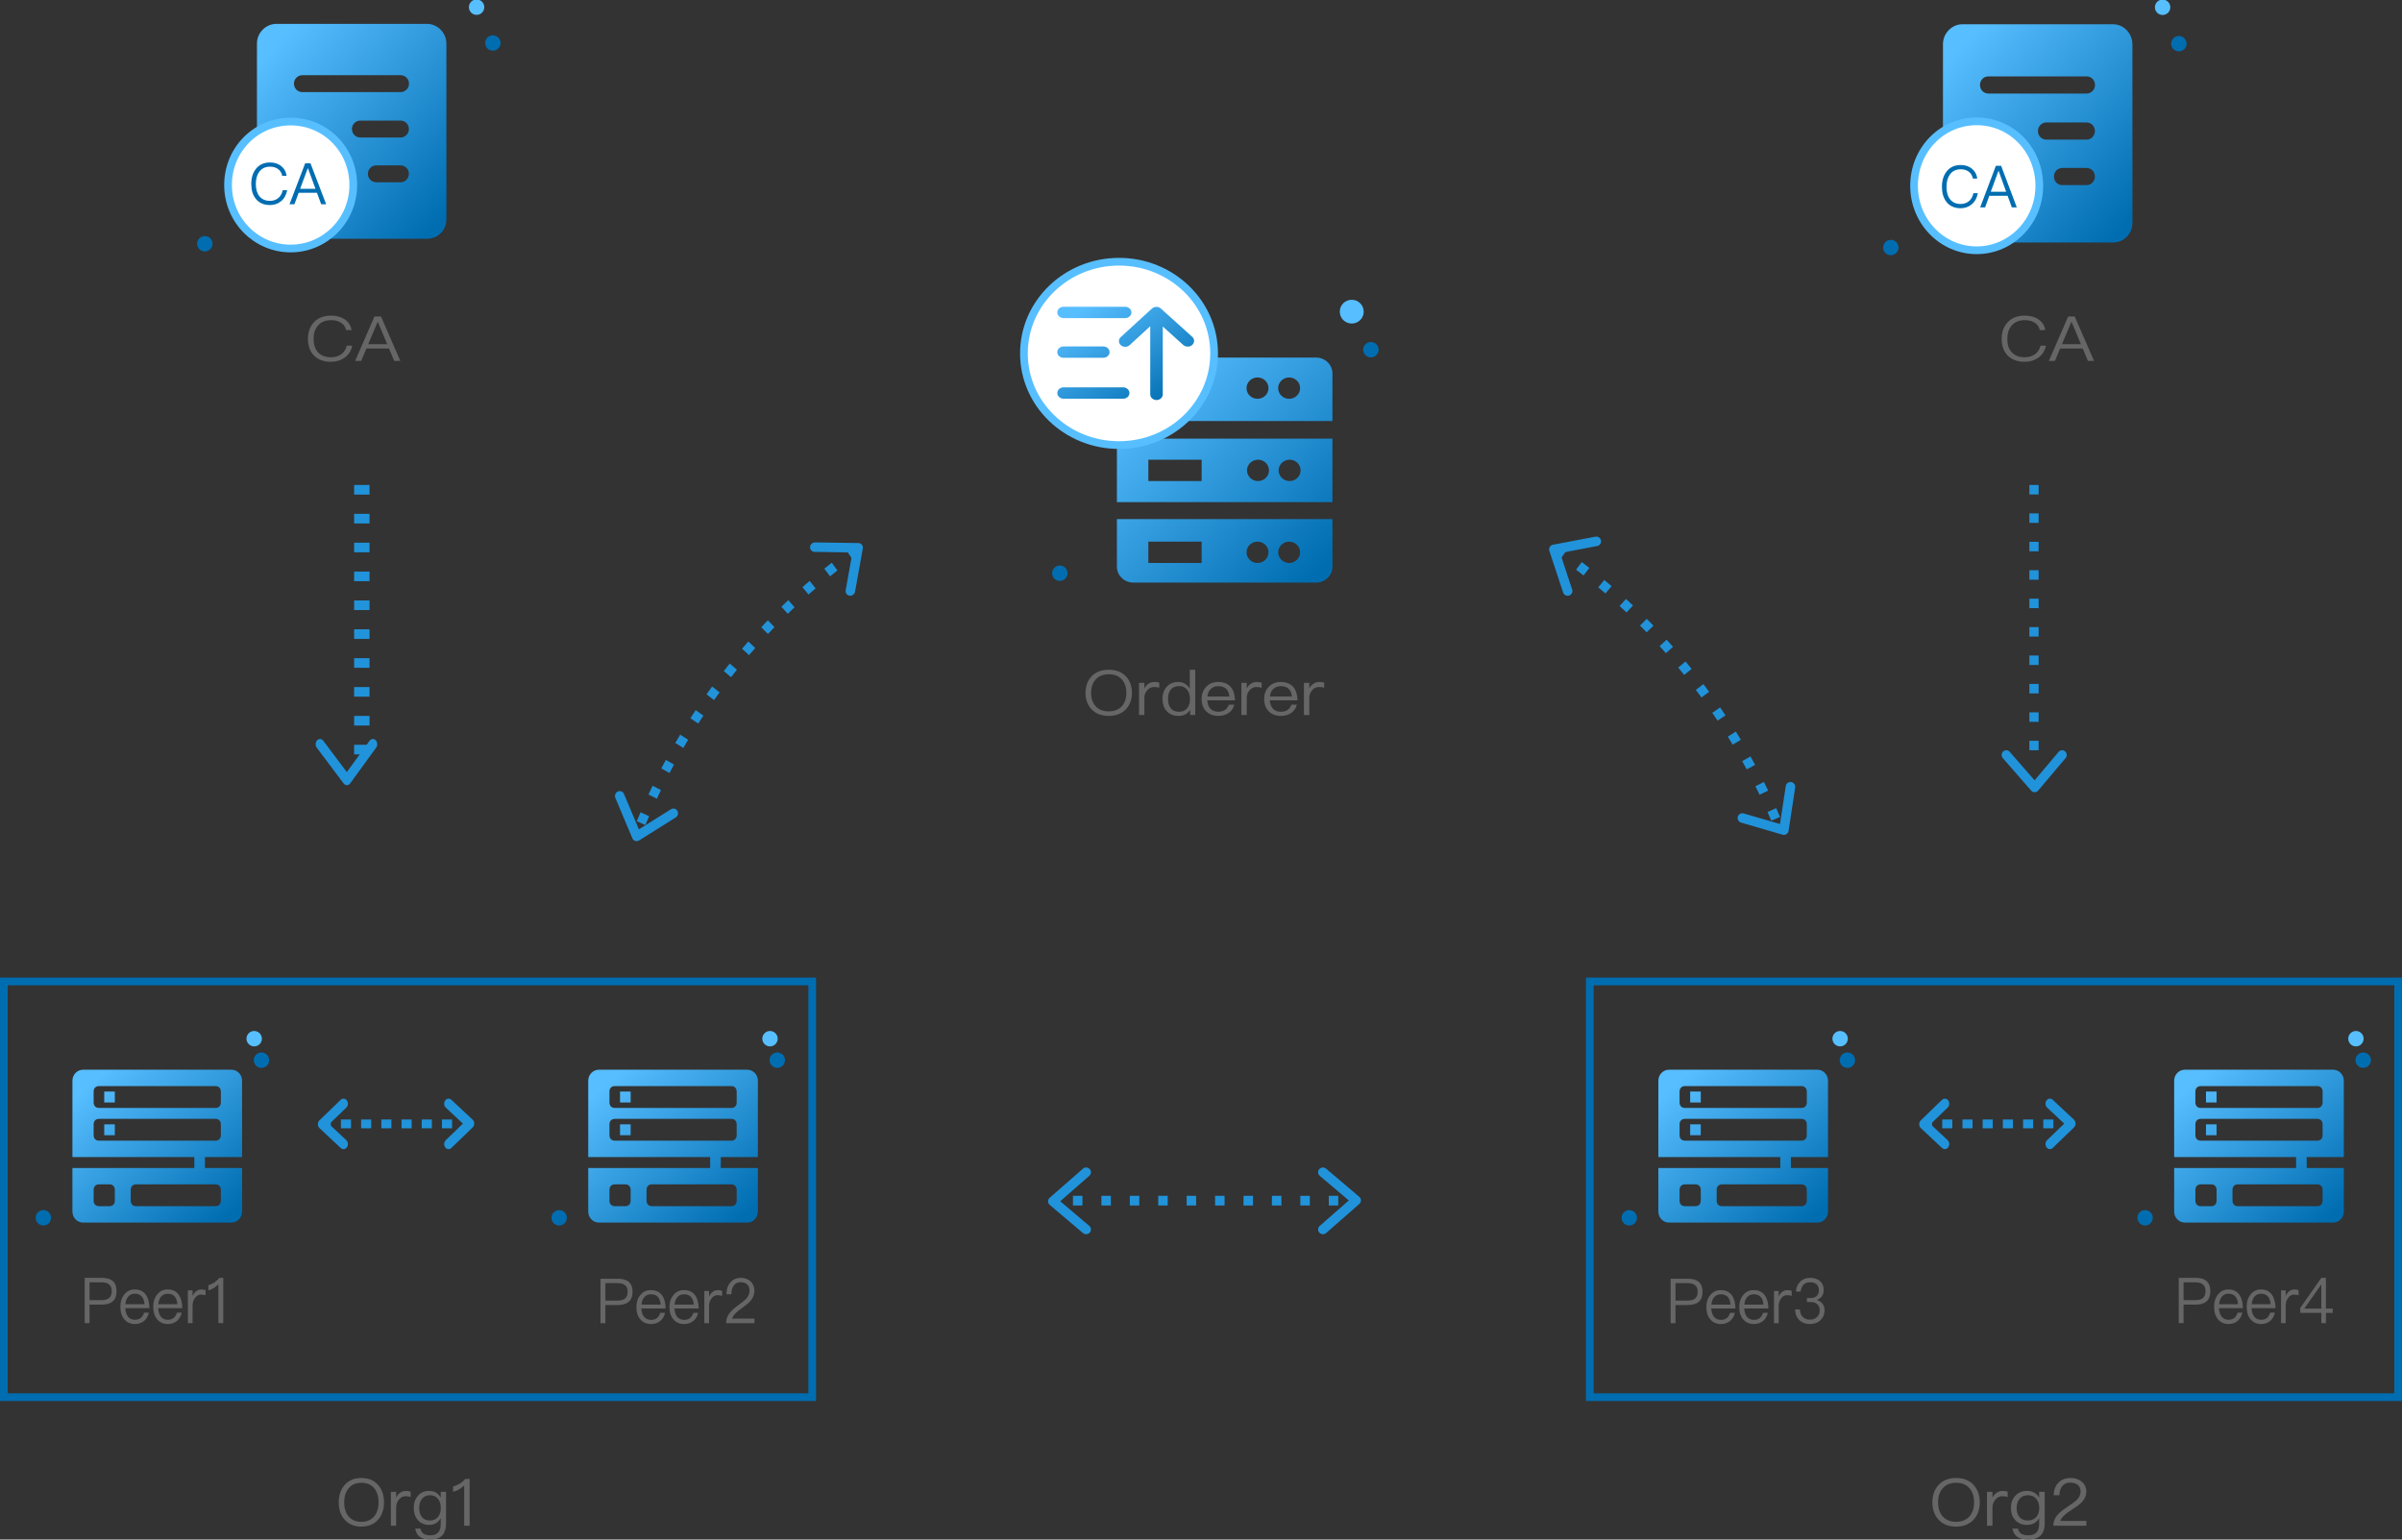 <?xml version="1.0" encoding="UTF-8"?>
<svg width="312px" height="200px" viewBox="0 0 312 200" version="1.1" xmlns="http://www.w3.org/2000/svg" xmlns:xlink="http://www.w3.org/1999/xlink">
    <rect x="0" y="0" width="312" height="200" fill="#333333" stroke="none"/>
    <!-- Generator: Sketch 49.3 (51167) - http://www.bohemiancoding.com/sketch -->
    <title>Group 32</title>
    <desc>Created with Sketch.</desc>
    <defs>
        <linearGradient x1="94.316%" y1="94.126%" x2="11.295%" y2="8.55%" id="linearGradient-1">
            <stop stop-color="#006DB1" offset="0%"></stop>
            <stop stop-color="#57BEFF" offset="100%"></stop>
        </linearGradient>
    </defs>
    <g id="Page-1" stroke="none" stroke-width="1" fill="none" fill-rule="evenodd">
        <g id="1440px" transform="translate(-982, -294)">
            <g id="Group-29" transform="translate(860, 241)">
                <g id="Group-32" transform="translate(122, 53)">
                    <path d="M144.02,87 C144.956,87 145.706,87.283 146.253,87.865 C146.766,88.415 147.03,89.127 147.03,90.008 C147.03,90.881 146.766,91.585 146.253,92.135 C145.706,92.709 144.956,93 144.011,93 C143.066,93 142.324,92.709 141.777,92.135 C141.256,91.585 141,90.873 141,90.008 C141,89.135 141.256,88.423 141.777,87.873 C142.324,87.291 143.066,87 144.02,87 Z M144.02,87.59 C143.296,87.59 142.722,87.817 142.307,88.278 C141.918,88.714 141.724,89.288 141.724,90.008 C141.724,90.72 141.918,91.294 142.307,91.73 C142.713,92.183 143.287,92.41 144.011,92.41 C144.735,92.41 145.309,92.183 145.715,91.747 C146.103,91.31 146.306,90.736 146.306,90.008 C146.306,89.272 146.103,88.69 145.715,88.253 C145.309,87.809 144.744,87.59 144.02,87.59 Z M149.953,88.593 C150.2,88.593 150.412,88.625 150.58,88.69 L150.58,89.337 C150.35,89.272 150.121,89.248 149.9,89.248 C149.547,89.248 149.247,89.385 149.008,89.677 C148.761,89.951 148.646,90.283 148.646,90.671 L148.646,92.887 L147.949,92.887 L147.949,88.706 L148.646,88.706 L148.646,89.434 C148.77,89.191 148.929,88.997 149.123,88.86 C149.361,88.682 149.635,88.593 149.953,88.593 Z M154.544,87 L155.251,87 L155.251,92.887 L154.588,92.887 L154.588,92.199 C154.271,92.733 153.758,93 153.07,93 C152.399,93 151.878,92.774 151.507,92.337 C151.163,91.933 150.995,91.415 150.995,90.784 C150.995,90.17 151.163,89.668 151.507,89.264 C151.878,88.811 152.381,88.593 153.034,88.593 C153.688,88.593 154.191,88.884 154.544,89.474 L154.544,87 Z M153.185,89.127 C152.681,89.127 152.302,89.288 152.054,89.612 C151.825,89.895 151.719,90.283 151.719,90.784 C151.719,91.286 151.825,91.682 152.046,91.973 C152.293,92.296 152.664,92.466 153.158,92.466 C153.617,92.466 153.97,92.305 154.226,91.981 C154.447,91.69 154.562,91.31 154.562,90.841 L154.562,90.76 C154.562,90.275 154.43,89.879 154.182,89.58 C153.926,89.272 153.591,89.127 153.185,89.127 Z M158.226,88.593 C158.959,88.593 159.515,88.819 159.886,89.272 C160.222,89.677 160.398,90.251 160.416,90.978 L156.813,90.978 C156.849,91.447 156.981,91.811 157.228,92.07 C157.476,92.329 157.82,92.458 158.253,92.458 C158.623,92.458 158.932,92.369 159.162,92.199 C159.356,92.054 159.506,91.836 159.621,91.544 L160.328,91.544 C160.222,91.949 160.019,92.272 159.709,92.531 C159.33,92.838 158.844,93 158.253,93 C157.599,93 157.069,92.798 156.681,92.41 C156.275,92.005 156.081,91.472 156.081,90.792 C156.081,90.178 156.266,89.66 156.655,89.248 C157.043,88.811 157.564,88.593 158.226,88.593 Z M158.244,89.135 C157.838,89.135 157.511,89.256 157.264,89.499 C157.017,89.741 156.875,90.065 156.831,90.477 L159.683,90.477 C159.595,89.58 159.109,89.135 158.244,89.135 Z M163.25,88.593 C163.497,88.593 163.709,88.625 163.877,88.69 L163.877,89.337 C163.647,89.272 163.418,89.248 163.197,89.248 C162.844,89.248 162.544,89.385 162.305,89.677 C162.058,89.951 161.943,90.283 161.943,90.671 L161.943,92.887 L161.246,92.887 L161.246,88.706 L161.943,88.706 L161.943,89.434 C162.067,89.191 162.226,88.997 162.42,88.86 C162.659,88.682 162.932,88.593 163.25,88.593 Z M166.349,88.593 C167.082,88.593 167.638,88.819 168.009,89.272 C168.345,89.677 168.521,90.251 168.539,90.978 L164.936,90.978 C164.972,91.447 165.104,91.811 165.351,92.07 C165.599,92.329 165.943,92.458 166.376,92.458 C166.747,92.458 167.056,92.369 167.285,92.199 C167.479,92.054 167.629,91.836 167.744,91.544 L168.451,91.544 C168.345,91.949 168.142,92.272 167.833,92.531 C167.453,92.838 166.967,93 166.376,93 C165.722,93 165.193,92.798 164.804,92.41 C164.398,92.005 164.204,91.472 164.204,90.792 C164.204,90.178 164.389,89.66 164.778,89.248 C165.166,88.811 165.687,88.593 166.349,88.593 Z M166.367,89.135 C165.961,89.135 165.634,89.256 165.387,89.499 C165.14,89.741 164.998,90.065 164.954,90.477 L167.806,90.477 C167.718,89.58 167.232,89.135 166.367,89.135 Z M171.373,88.593 C171.62,88.593 171.832,88.625 172,88.69 L172,89.337 C171.77,89.272 171.541,89.248 171.32,89.248 C170.967,89.248 170.667,89.385 170.428,89.677 C170.181,89.951 170.066,90.283 170.066,90.671 L170.066,92.887 L169.369,92.887 L169.369,88.706 L170.066,88.706 L170.066,89.434 C170.19,89.191 170.349,88.997 170.543,88.86 C170.782,88.682 171.055,88.593 171.373,88.593 Z" id="Orderer" fill="#666666"></path>
                    <g id="Group-19" transform="translate(133, 34)">
                        <g id="Group-7">
                            <g id="服务器" transform="translate(12.077, 12.449)" fill="url(#linearGradient-1)" fill-rule="nonzero">
                                <path d="M25.876,0 L2.12,0 C0.951,0.004 0.004,0.924 0,2.061 L0,8.245 L27.996,8.245 L27.996,2.061 C27.993,0.924 27.046,0.004 25.876,0 Z M11.008,5.357 L4.085,5.357 L4.085,2.587 L11.008,2.587 L11.008,5.357 Z M18.295,5.357 C17.779,5.368 17.296,5.107 17.035,4.674 C16.773,4.24 16.773,3.703 17.035,3.27 C17.296,2.837 17.779,2.575 18.295,2.587 C19.071,2.602 19.691,3.218 19.691,3.972 C19.691,4.726 19.071,5.342 18.295,5.357 Z M22.403,5.357 C21.887,5.367 21.405,5.106 21.144,4.673 C20.883,4.24 20.883,3.704 21.144,3.271 C21.405,2.838 21.887,2.576 22.403,2.587 C23.178,2.602 23.798,3.218 23.798,3.972 C23.798,4.726 23.178,5.342 22.403,5.357 Z M0,18.78 L27.996,18.78 L27.996,10.535 L0,10.535 L0,18.78 Z M22.403,13.272 C22.919,13.262 23.4,13.524 23.661,13.957 C23.922,14.389 23.922,14.926 23.661,15.358 C23.4,15.791 22.919,16.053 22.403,16.043 C21.627,16.027 21.007,15.412 21.007,14.658 C21.007,13.904 21.627,13.288 22.403,13.272 Z M18.295,13.272 C18.812,13.261 19.294,13.523 19.556,13.956 C19.818,14.389 19.818,14.926 19.556,15.359 C19.294,15.793 18.812,16.054 18.295,16.043 C17.52,16.027 16.9,15.412 16.9,14.658 C16.9,13.904 17.52,13.288 18.295,13.272 Z M4.085,13.272 L11.008,13.272 L11.008,16.042 L4.085,16.042 L4.085,13.272 Z M2.12,20.984 L0,20.984 L0,27.167 C0.004,28.304 0.951,29.225 2.12,29.229 L25.876,29.229 C27.046,29.225 27.993,28.304 27.996,27.167 L27.996,20.984 L2.12,20.984 Z M11.008,26.685 L4.085,26.685 L4.085,23.915 L11.008,23.915 L11.008,26.685 Z M18.295,26.685 C17.779,26.695 17.298,26.433 17.037,26 C16.776,25.567 16.776,25.031 17.037,24.598 C17.298,24.166 17.779,23.904 18.295,23.914 C19.071,23.93 19.691,24.545 19.691,25.299 C19.691,26.053 19.071,26.669 18.295,26.685 Z M22.403,26.685 C21.888,26.693 21.408,26.431 21.148,25.999 C20.888,25.567 20.888,25.032 21.148,24.6 C21.408,24.167 21.888,23.905 22.403,23.914 C23.178,23.93 23.798,24.545 23.798,25.299 C23.798,26.053 23.178,26.669 22.403,26.685 Z" id="Shape"></path>
                            </g>
                            <g id="Group-6">
                                <ellipse id="Oval-10" stroke="#57BFFF" fill="#FFFFFF" cx="12.351" cy="11.908" rx="12.351" ry="11.908"></ellipse>
                                <g id="排序" transform="translate(4.334, 5.85)" fill="url(#linearGradient-1)" fill-rule="nonzero">
                                    <path d="M8.557,10.471 L0.814,10.471 C0.366,10.471 0,10.802 0,11.208 C0,11.613 0.366,11.944 0.814,11.944 L8.557,11.944 C9.005,11.944 9.371,11.613 9.371,11.208 C9.371,10.802 9.005,10.471 8.557,10.471 Z M5.976,5.155 L0.814,5.155 C0.366,5.155 3.97934473e-05,5.483 3.97934473e-05,5.892 C3.97934473e-05,6.297 0.366,6.628 0.814,6.628 L5.976,6.628 C6.424,6.628 6.79,6.297 6.79,5.892 C6.79,5.483 6.424,5.155 5.976,5.155 Z M8.811,0 L0.814,0 C0.366,0 2.84217094e-14,0.328 2.84217094e-14,0.736 C2.84217094e-14,1.145 0.366,1.473 0.814,1.473 L8.811,1.473 C9.259,1.473 9.625,1.145 9.625,0.736 C9.625,0.328 9.259,0 8.811,0 Z M17.527,4.957 C17.209,5.247 16.678,5.247 16.357,4.96 L13.7,2.566 L13.7,11.378 C13.7,11.786 13.338,12.117 12.886,12.117 C12.435,12.117 12.073,11.786 12.073,11.378 L12.073,2.526 L9.396,4.983 C9.078,5.273 8.563,5.276 8.246,4.988 C7.925,4.701 7.925,4.232 8.239,3.941 L12.292,0.236 C12.445,0.094 12.655,0.015 12.874,0.014 C13.089,0.015 13.295,0.091 13.449,0.227 L13.452,0.23 C13.452,0.23 13.455,0.23 13.455,0.233 L17.53,3.907 C17.848,4.197 17.848,4.666 17.527,4.957 L17.527,4.957 Z" id="Shape"></path>
                                </g>
                            </g>
                        </g>
                        <ellipse id="Oval-11" fill="#57BFFF" cx="42.581" cy="6.486" rx="1.554" ry="1.544"></ellipse>
                        <ellipse id="Oval-11-Copy" fill="#006DB1" cx="45.068" cy="11.428" rx="1" ry="1"></ellipse>
                        <ellipse id="Oval-11-Copy-2" fill="#006DB1" cx="4.662" cy="40.463" rx="1" ry="1"></ellipse>
                    </g>
                    <path d="M217,166.113 L219.25,166.113 C220.514,166.113 221.146,166.679 221.146,167.811 C221.146,168.951 220.507,169.526 219.243,169.526 L217.632,169.526 L217.632,171.887 L217,171.887 L217,166.113 Z M217.632,166.687 L217.632,168.951 L219.212,168.951 C219.659,168.951 219.983,168.854 220.198,168.668 C220.407,168.482 220.514,168.199 220.514,167.811 C220.514,167.423 220.407,167.14 220.191,166.97 C219.975,166.776 219.651,166.687 219.212,166.687 L217.632,166.687 Z M223.513,167.593 C224.152,167.593 224.638,167.819 224.961,168.272 C225.254,168.677 225.408,169.251 225.424,169.978 L222.279,169.978 C222.31,170.447 222.426,170.811 222.642,171.07 C222.857,171.329 223.158,171.458 223.536,171.458 C223.859,171.458 224.129,171.369 224.329,171.199 C224.499,171.054 224.63,170.836 224.73,170.544 L225.347,170.544 C225.254,170.949 225.077,171.272 224.807,171.531 C224.476,171.838 224.052,172 223.536,172 C222.965,172 222.503,171.798 222.164,171.41 C221.809,171.005 221.64,170.472 221.64,169.792 C221.64,169.178 221.802,168.66 222.141,168.248 C222.48,167.811 222.934,167.593 223.513,167.593 Z M223.528,168.135 C223.173,168.135 222.888,168.256 222.672,168.499 C222.457,168.741 222.333,169.065 222.295,169.477 L224.784,169.477 C224.707,168.58 224.283,168.135 223.528,168.135 Z M227.79,167.593 C228.43,167.593 228.915,167.819 229.239,168.272 C229.532,168.677 229.686,169.251 229.701,169.978 L226.557,169.978 C226.588,170.447 226.703,170.811 226.919,171.07 C227.135,171.329 227.435,171.458 227.813,171.458 C228.137,171.458 228.407,171.369 228.607,171.199 C228.776,171.054 228.908,170.836 229.008,170.544 L229.624,170.544 C229.532,170.949 229.355,171.272 229.085,171.531 C228.753,171.838 228.329,172 227.813,172 C227.243,172 226.78,171.798 226.441,171.41 C226.087,171.005 225.917,170.472 225.917,169.792 C225.917,169.178 226.079,168.66 226.418,168.248 C226.757,167.811 227.212,167.593 227.79,167.593 Z M227.805,168.135 C227.451,168.135 227.166,168.256 226.95,168.499 C226.734,168.741 226.611,169.065 226.572,169.477 L229.062,169.477 C228.985,168.58 228.561,168.135 227.805,168.135 Z M232.175,167.593 C232.391,167.593 232.576,167.625 232.723,167.69 L232.723,168.337 C232.522,168.272 232.322,168.248 232.129,168.248 C231.821,168.248 231.559,168.385 231.351,168.677 C231.135,168.951 231.035,169.283 231.035,169.671 L231.035,171.887 L230.426,171.887 L230.426,167.706 L231.035,167.706 L231.035,168.434 C231.143,168.191 231.281,167.997 231.451,167.86 C231.659,167.682 231.898,167.593 232.175,167.593 Z M235.127,166 C235.651,166 236.083,166.137 236.407,166.42 C236.723,166.704 236.884,167.084 236.884,167.569 C236.884,168.216 236.584,168.652 235.983,168.863 C236.306,168.968 236.553,169.129 236.723,169.356 C236.908,169.582 237,169.865 237,170.205 C237,170.73 236.823,171.159 236.476,171.491 C236.121,171.83 235.659,172 235.089,172 C234.565,172 234.141,171.854 233.809,171.58 C233.416,171.24 233.2,170.747 233.154,170.1 L233.794,170.1 C233.809,170.553 233.956,170.9 234.225,171.135 C234.457,171.329 234.742,171.434 235.089,171.434 C235.482,171.434 235.798,171.313 236.037,171.078 C236.252,170.852 236.368,170.569 236.368,170.229 C236.368,169.881 236.26,169.615 236.044,169.42 C235.829,169.226 235.536,169.137 235.15,169.137 L234.703,169.137 L234.703,168.62 L235.127,168.62 C235.497,168.62 235.775,168.531 235.967,168.361 C236.16,168.183 236.26,167.933 236.26,167.609 C236.26,167.286 236.16,167.035 235.975,166.857 C235.775,166.663 235.489,166.574 235.135,166.574 C234.765,166.574 234.48,166.671 234.272,166.881 C234.056,167.092 233.933,167.391 233.894,167.779 L233.27,167.779 C233.316,167.221 233.516,166.784 233.855,166.469 C234.179,166.154 234.603,166 235.127,166 Z" id="Peer3" fill="#666666"></path>
                    <path d="M283,166 L285.227,166 C286.478,166 287.104,166.577 287.104,167.731 C287.104,168.893 286.471,169.478 285.22,169.478 L283.625,169.478 L283.625,171.885 L283,171.885 L283,166 Z M283.625,166.585 L283.625,168.893 L285.189,168.893 C285.632,168.893 285.952,168.794 286.166,168.604 C286.371,168.415 286.478,168.126 286.478,167.731 C286.478,167.335 286.371,167.047 286.158,166.874 C285.944,166.676 285.624,166.585 285.189,166.585 L283.625,166.585 Z M289.445,167.508 C290.079,167.508 290.559,167.739 290.879,168.201 C291.169,168.613 291.322,169.198 291.337,169.94 L288.225,169.94 C288.256,170.418 288.37,170.788 288.584,171.052 C288.797,171.316 289.095,171.448 289.468,171.448 C289.789,171.448 290.056,171.357 290.254,171.184 C290.422,171.036 290.551,170.813 290.651,170.516 L291.261,170.516 C291.169,170.929 290.994,171.258 290.727,171.522 C290.399,171.835 289.979,172 289.468,172 C288.904,172 288.446,171.794 288.111,171.398 C287.76,170.986 287.592,170.442 287.592,169.75 C287.592,169.124 287.752,168.596 288.088,168.176 C288.423,167.731 288.873,167.508 289.445,167.508 Z M289.461,168.06 C289.11,168.06 288.828,168.184 288.614,168.431 C288.4,168.679 288.278,169.008 288.24,169.429 L290.704,169.429 C290.628,168.514 290.208,168.06 289.461,168.06 Z M293.679,167.508 C294.312,167.508 294.793,167.739 295.113,168.201 C295.403,168.613 295.555,169.198 295.571,169.94 L292.458,169.94 C292.489,170.418 292.603,170.788 292.817,171.052 C293.031,171.316 293.328,171.448 293.702,171.448 C294.022,171.448 294.289,171.357 294.487,171.184 C294.655,171.036 294.785,170.813 294.884,170.516 L295.494,170.516 C295.403,170.929 295.227,171.258 294.96,171.522 C294.632,171.835 294.213,172 293.702,172 C293.137,172 292.68,171.794 292.344,171.398 C291.993,170.986 291.825,170.442 291.825,169.75 C291.825,169.124 291.986,168.596 292.321,168.176 C292.657,167.731 293.107,167.508 293.679,167.508 Z M293.694,168.06 C293.343,168.06 293.061,168.184 292.847,168.431 C292.634,168.679 292.512,169.008 292.474,169.429 L294.937,169.429 C294.861,168.514 294.442,168.06 293.694,168.06 Z M298.019,167.508 C298.233,167.508 298.416,167.541 298.561,167.607 L298.561,168.266 C298.362,168.201 298.164,168.176 297.973,168.176 C297.668,168.176 297.409,168.316 297.203,168.613 C296.989,168.893 296.89,169.231 296.89,169.626 L296.89,171.885 L296.288,171.885 L296.288,167.624 L296.89,167.624 L296.89,168.365 C296.997,168.118 297.134,167.92 297.302,167.78 C297.508,167.599 297.744,167.508 298.019,167.508 Z M301.528,166 L302.115,166 L302.115,169.997 L303,169.997 L303,170.549 L302.115,170.549 L302.115,171.885 L301.52,171.885 L301.52,170.549 L298.782,170.549 L298.782,169.907 L301.528,166 Z M301.497,166.882 L299.308,169.997 L301.52,169.997 L301.52,166.882 L301.497,166.882 Z" id="Peer4" fill="#666666"></path>
                    <rect id="Rectangle-22" stroke="#006DB1" x="206.5" y="127.5" width="105" height="54"></rect>
                    <g id="Group-21" transform="translate(249, 142)" fill="#2193DA" fill-rule="nonzero">
                        <path d="M18.681,4.482 L20.761,2.259 C20.99,2.014 21.403,1.977 21.684,2.176 C21.965,2.376 22.008,2.736 21.779,2.98 L19.198,5.739 C18.938,6.017 18.452,6.02 18.187,5.746 L15.521,2.987 C15.288,2.746 15.323,2.385 15.6,2.182 C15.878,1.979 16.292,2.01 16.525,2.251 L18.681,4.482 Z" id="Path-2" transform="translate(18.646, 3.999) rotate(-90) translate(-18.646, -3.999) "></path>
                        <path d="M4.355,2.259 C4.584,2.014 4.997,1.977 5.278,2.176 C5.559,2.376 5.601,2.736 5.372,2.98 L2.792,5.739 C2.532,6.017 2.046,6.02 1.781,5.746 L-0.885,2.987 C-1.119,2.746 -1.083,2.385 -0.806,2.182 C-0.529,1.979 -0.115,2.01 0.119,2.251 L2.275,4.482 L4.355,2.259 Z" id="Path-2-Copy-3" transform="translate(2.24, 3.999) rotate(-270) translate(-2.24, -3.999) "></path>
                        <path d="M0.656,4.571 L0.656,3.429 L1.969,3.429 L1.969,4.571 L0.656,4.571 Z M3.281,4.571 L3.281,3.429 L4.594,3.429 L4.594,4.571 L3.281,4.571 Z M5.906,4.571 L5.906,3.429 L7.219,3.429 L7.219,4.571 L5.906,4.571 Z M8.531,4.571 L8.531,3.429 L9.844,3.429 L9.844,4.571 L8.531,4.571 Z M11.156,4.571 L11.156,3.429 L12.469,3.429 L12.469,4.571 L11.156,4.571 Z M13.781,4.571 L13.781,3.429 L15.094,3.429 L15.094,4.571 L13.781,4.571 Z M16.406,4.571 L16.406,3.429 L17.719,3.429 L17.719,4.571 L16.406,4.571 Z" id="Path-3"></path>
                    </g>
                    <g id="Group-18" transform="translate(211, 134)">
                        <g id="服务器-2" transform="translate(4.407, 4.964)" fill="url(#linearGradient-1)" fill-rule="nonzero">
                            <path d="M22.036,12.764 L22.036,18.436 C22.036,19.216 21.416,19.855 20.659,19.855 L1.377,19.855 C0.62,19.855 0,19.216 0,18.436 L0,12.764 L15.838,12.764 L15.838,11.346 L0,11.346 L0,1.418 C0,0.638 0.62,0 1.377,0 L20.659,0 C21.416,0 22.036,0.638 22.036,1.418 L22.036,11.346 L17.216,11.346 L17.216,12.764 L22.036,12.764 Z M19.281,2.836 C19.281,2.411 19.006,2.127 18.593,2.127 L3.443,2.127 C3.03,2.127 2.755,2.411 2.755,2.836 L2.755,4.255 C2.755,4.68 3.03,4.964 3.443,4.964 L18.593,4.964 C19.006,4.964 19.282,4.68 19.282,4.255 L19.282,2.836 L19.281,2.836 Z M18.593,9.218 C19.006,9.218 19.281,8.934 19.281,8.509 L19.281,7.091 C19.281,6.665 19.006,6.382 18.593,6.382 L3.443,6.382 C3.03,6.382 2.755,6.665 2.755,7.091 L2.755,8.509 C2.755,8.934 3.03,9.218 3.443,9.218 L18.593,9.218 Z M5.509,15.6 C5.509,15.174 5.233,14.891 4.821,14.891 L3.443,14.891 C3.03,14.891 2.755,15.174 2.755,15.6 L2.755,17.018 C2.755,17.444 3.03,17.727 3.443,17.727 L4.821,17.727 C5.234,17.727 5.509,17.444 5.509,17.018 L5.509,15.6 Z M7.575,15.6 L7.575,17.018 C7.575,17.444 7.85,17.727 8.263,17.727 L18.593,17.727 C19.006,17.727 19.281,17.444 19.281,17.018 L19.281,15.6 C19.281,15.174 19.006,14.891 18.593,14.891 L8.263,14.891 C7.85,14.891 7.575,15.174 7.575,15.6 Z M5.509,8.509 L4.132,8.509 L4.132,7.091 L5.509,7.091 L5.509,8.509 Z M4.132,2.836 L5.509,2.836 L5.509,4.255 L4.132,4.255 L4.132,2.836 Z" id="Shape"></path>
                        </g>
                        <ellipse id="Oval-14" fill="#57BFFF" cx="28.017" cy="0.931" rx="1" ry="1"></ellipse>
                        <ellipse id="Oval-14-Copy" fill="#006DB1" cx="28.961" cy="3.723" rx="1" ry="1"></ellipse>
                        <ellipse id="Oval-14-Copy-2" fill="#006DB1" cx="0.63" cy="24.198" rx="1" ry="1"></ellipse>
                    </g>
                    <g id="Group-18-Copy-2" transform="translate(278, 134)">
                        <g id="服务器-2" transform="translate(4.407, 4.964)" fill="url(#linearGradient-1)" fill-rule="nonzero">
                            <path d="M22.036,12.764 L22.036,18.436 C22.036,19.216 21.416,19.855 20.659,19.855 L1.377,19.855 C0.62,19.855 0,19.216 0,18.436 L0,12.764 L15.838,12.764 L15.838,11.346 L0,11.346 L0,1.418 C0,0.638 0.62,0 1.377,0 L20.659,0 C21.416,0 22.036,0.638 22.036,1.418 L22.036,11.346 L17.216,11.346 L17.216,12.764 L22.036,12.764 Z M19.281,2.836 C19.281,2.411 19.006,2.127 18.593,2.127 L3.443,2.127 C3.03,2.127 2.755,2.411 2.755,2.836 L2.755,4.255 C2.755,4.68 3.03,4.964 3.443,4.964 L18.593,4.964 C19.006,4.964 19.282,4.68 19.282,4.255 L19.282,2.836 L19.281,2.836 Z M18.593,9.218 C19.006,9.218 19.281,8.934 19.281,8.509 L19.281,7.091 C19.281,6.665 19.006,6.382 18.593,6.382 L3.443,6.382 C3.03,6.382 2.755,6.665 2.755,7.091 L2.755,8.509 C2.755,8.934 3.03,9.218 3.443,9.218 L18.593,9.218 Z M5.509,15.6 C5.509,15.174 5.233,14.891 4.821,14.891 L3.443,14.891 C3.03,14.891 2.755,15.174 2.755,15.6 L2.755,17.018 C2.755,17.444 3.03,17.727 3.443,17.727 L4.821,17.727 C5.234,17.727 5.509,17.444 5.509,17.018 L5.509,15.6 Z M7.575,15.6 L7.575,17.018 C7.575,17.444 7.85,17.727 8.263,17.727 L18.593,17.727 C19.006,17.727 19.281,17.444 19.281,17.018 L19.281,15.6 C19.281,15.174 19.006,14.891 18.593,14.891 L8.263,14.891 C7.85,14.891 7.575,15.174 7.575,15.6 Z M5.509,8.509 L4.132,8.509 L4.132,7.091 L5.509,7.091 L5.509,8.509 Z M4.132,2.836 L5.509,2.836 L5.509,4.255 L4.132,4.255 L4.132,2.836 Z" id="Shape"></path>
                        </g>
                        <ellipse id="Oval-14" fill="#57BFFF" cx="28.017" cy="0.931" rx="1" ry="1"></ellipse>
                        <ellipse id="Oval-14-Copy" fill="#006DB1" cx="28.961" cy="3.723" rx="1" ry="1"></ellipse>
                        <ellipse id="Oval-14-Copy-2" fill="#006DB1" cx="0.63" cy="24.198" rx="1" ry="1"></ellipse>
                    </g>
                    <path d="M11,166 L13.247,166 C14.509,166 15.14,166.577 15.14,167.731 C15.14,168.893 14.501,169.478 13.239,169.478 L11.631,169.478 L11.631,171.885 L11,171.885 L11,166 Z M11.631,166.585 L11.631,168.893 L13.209,168.893 C13.655,168.893 13.978,168.794 14.194,168.604 C14.401,168.415 14.509,168.126 14.509,167.731 C14.509,167.335 14.401,167.047 14.186,166.874 C13.971,166.676 13.647,166.585 13.209,166.585 L11.631,166.585 Z M17.503,167.508 C18.142,167.508 18.626,167.739 18.95,168.201 C19.242,168.613 19.396,169.198 19.411,169.94 L16.271,169.94 C16.302,170.418 16.418,170.788 16.633,171.052 C16.849,171.316 17.149,171.448 17.526,171.448 C17.849,171.448 18.118,171.357 18.319,171.184 C18.488,171.036 18.619,170.813 18.719,170.516 L19.334,170.516 C19.242,170.929 19.065,171.258 18.796,171.522 C18.465,171.835 18.041,172 17.526,172 C16.956,172 16.495,171.794 16.156,171.398 C15.802,170.986 15.633,170.442 15.633,169.75 C15.633,169.124 15.794,168.596 16.133,168.176 C16.472,167.731 16.926,167.508 17.503,167.508 Z M17.518,168.06 C17.164,168.06 16.879,168.184 16.664,168.431 C16.448,168.679 16.325,169.008 16.287,169.429 L18.773,169.429 C18.696,168.514 18.272,168.06 17.518,168.06 Z M21.774,167.508 C22.413,167.508 22.897,167.739 23.221,168.201 C23.513,168.613 23.667,169.198 23.682,169.94 L20.543,169.94 C20.573,170.418 20.689,170.788 20.904,171.052 C21.12,171.316 21.42,171.448 21.797,171.448 C22.12,171.448 22.389,171.357 22.59,171.184 C22.759,171.036 22.89,170.813 22.99,170.516 L23.605,170.516 C23.513,170.929 23.336,171.258 23.067,171.522 C22.736,171.835 22.313,172 21.797,172 C21.227,172 20.766,171.794 20.427,171.398 C20.073,170.986 19.904,170.442 19.904,169.75 C19.904,169.124 20.065,168.596 20.404,168.176 C20.743,167.731 21.197,167.508 21.774,167.508 Z M21.789,168.06 C21.435,168.06 21.15,168.184 20.935,168.431 C20.72,168.679 20.596,169.008 20.558,169.429 L23.044,169.429 C22.967,168.514 22.543,168.06 21.789,168.06 Z M26.153,167.508 C26.368,167.508 26.553,167.541 26.699,167.607 L26.699,168.266 C26.499,168.201 26.299,168.176 26.106,168.176 C25.799,168.176 25.537,168.316 25.329,168.613 C25.114,168.893 25.014,169.231 25.014,169.626 L25.014,171.885 L24.406,171.885 L24.406,167.624 L25.014,167.624 L25.014,168.365 C25.121,168.118 25.26,167.92 25.429,167.78 C25.637,167.599 25.876,167.508 26.153,167.508 Z M28.507,166 L29,166 L29,171.885 L28.369,171.885 L28.369,166.824 C28.023,167.203 27.592,167.467 27.076,167.632 L27.076,166.956 C27.322,166.882 27.584,166.766 27.846,166.602 C28.107,166.42 28.323,166.223 28.507,166 Z" id="Peer1" fill="#666666"></path>
                    <path d="M78,166.113 L80.261,166.113 C81.531,166.113 82.166,166.679 82.166,167.811 C82.166,168.951 81.523,169.526 80.253,169.526 L78.635,169.526 L78.635,171.887 L78,171.887 L78,166.113 Z M78.635,166.687 L78.635,168.951 L80.222,168.951 C80.671,168.951 80.997,168.854 81.213,168.668 C81.422,168.482 81.531,168.199 81.531,167.811 C81.531,167.423 81.422,167.14 81.206,166.97 C80.989,166.776 80.664,166.687 80.222,166.687 L78.635,166.687 Z M84.543,167.593 C85.185,167.593 85.673,167.819 85.998,168.272 C86.293,168.677 86.448,169.251 86.463,169.978 L83.304,169.978 C83.335,170.447 83.451,170.811 83.668,171.07 C83.885,171.329 84.187,171.458 84.566,171.458 C84.891,171.458 85.162,171.369 85.364,171.199 C85.534,171.054 85.666,170.836 85.766,170.544 L86.386,170.544 C86.293,170.949 86.115,171.272 85.844,171.531 C85.511,171.838 85.085,172 84.566,172 C83.993,172 83.528,171.798 83.188,171.41 C82.832,171.005 82.661,170.472 82.661,169.792 C82.661,169.178 82.824,168.66 83.165,168.248 C83.505,167.811 83.962,167.593 84.543,167.593 Z M84.558,168.135 C84.202,168.135 83.916,168.256 83.699,168.499 C83.482,168.741 83.358,169.065 83.319,169.477 L85.82,169.477 C85.743,168.58 85.317,168.135 84.558,168.135 Z M88.84,167.593 C89.483,167.593 89.971,167.819 90.296,168.272 C90.59,168.677 90.745,169.251 90.76,169.978 L87.601,169.978 C87.632,170.447 87.748,170.811 87.965,171.07 C88.182,171.329 88.484,171.458 88.863,171.458 C89.189,171.458 89.46,171.369 89.661,171.199 C89.831,171.054 89.963,170.836 90.063,170.544 L90.683,170.544 C90.59,170.949 90.412,171.272 90.141,171.531 C89.808,171.838 89.382,172 88.863,172 C88.29,172 87.826,171.798 87.485,171.41 C87.129,171.005 86.959,170.472 86.959,169.792 C86.959,169.178 87.121,168.66 87.462,168.248 C87.803,167.811 88.259,167.593 88.84,167.593 Z M88.856,168.135 C88.499,168.135 88.213,168.256 87.996,168.499 C87.779,168.741 87.655,169.065 87.617,169.477 L90.118,169.477 C90.04,168.58 89.614,168.135 88.856,168.135 Z M93.246,167.593 C93.463,167.593 93.648,167.625 93.796,167.69 L93.796,168.337 C93.594,168.272 93.393,168.248 93.199,168.248 C92.89,168.248 92.626,168.385 92.417,168.677 C92.201,168.951 92.1,169.283 92.1,169.671 L92.1,171.887 L91.488,171.887 L91.488,167.706 L92.1,167.706 L92.1,168.434 C92.208,168.191 92.348,167.997 92.518,167.86 C92.727,167.682 92.967,167.593 93.246,167.593 Z M96.235,166 C96.746,166 97.164,166.154 97.497,166.461 C97.822,166.768 97.992,167.181 97.992,167.682 C97.992,168.183 97.806,168.636 97.45,169.04 C97.257,169.251 96.877,169.566 96.304,169.97 C95.6,170.464 95.197,170.908 95.096,171.296 L98,171.296 L98,171.887 L94.314,171.887 C94.314,171.361 94.492,170.884 94.864,170.456 C95.081,170.197 95.476,169.849 96.064,169.429 C96.498,169.105 96.784,168.871 96.931,168.709 C97.21,168.394 97.357,168.046 97.357,167.674 C97.357,167.318 97.257,167.051 97.055,166.857 C96.854,166.663 96.568,166.566 96.211,166.566 C95.832,166.566 95.538,166.695 95.336,166.97 C95.12,167.229 95.003,167.617 94.996,168.127 L94.361,168.127 C94.361,167.48 94.539,166.962 94.88,166.582 C95.22,166.194 95.677,166 96.235,166 Z" id="Peer2" fill="#666666"></path>
                    <rect id="Rectangle-22" stroke="#006DB1" x="0.5" y="127.5" width="105" height="54"></rect>
                    <g id="Group-21" transform="translate(41, 142)" fill="#2193DA" fill-rule="nonzero">
                        <path d="M18.681,4.482 L20.761,2.259 C20.99,2.014 21.403,1.977 21.684,2.176 C21.965,2.376 22.008,2.736 21.779,2.98 L19.198,5.739 C18.938,6.017 18.452,6.02 18.187,5.746 L15.521,2.987 C15.288,2.746 15.323,2.385 15.6,2.182 C15.878,1.979 16.292,2.01 16.525,2.251 L18.681,4.482 Z" id="Path-2" transform="translate(18.646, 3.999) rotate(-90) translate(-18.646, -3.999) "></path>
                        <path d="M4.355,2.259 C4.584,2.014 4.997,1.977 5.278,2.176 C5.559,2.376 5.601,2.736 5.372,2.98 L2.792,5.739 C2.532,6.017 2.046,6.02 1.781,5.746 L-0.885,2.987 C-1.119,2.746 -1.083,2.385 -0.806,2.182 C-0.529,1.979 -0.115,2.01 0.119,2.251 L2.275,4.482 L4.355,2.259 Z" id="Path-2-Copy-3" transform="translate(2.24, 3.999) rotate(-270) translate(-2.24, -3.999) "></path>
                        <path d="M0.656,4.571 L0.656,3.429 L1.969,3.429 L1.969,4.571 L0.656,4.571 Z M3.281,4.571 L3.281,3.429 L4.594,3.429 L4.594,4.571 L3.281,4.571 Z M5.906,4.571 L5.906,3.429 L7.219,3.429 L7.219,4.571 L5.906,4.571 Z M8.531,4.571 L8.531,3.429 L9.844,3.429 L9.844,4.571 L8.531,4.571 Z M11.156,4.571 L11.156,3.429 L12.469,3.429 L12.469,4.571 L11.156,4.571 Z M13.781,4.571 L13.781,3.429 L15.094,3.429 L15.094,4.571 L13.781,4.571 Z M16.406,4.571 L16.406,3.429 L17.719,3.429 L17.719,4.571 L16.406,4.571 Z" id="Path-3"></path>
                    </g>
                    <g id="Group-18" transform="translate(5, 134)">
                        <g id="服务器-2" transform="translate(4.407, 4.964)" fill="url(#linearGradient-1)" fill-rule="nonzero">
                            <path d="M22.036,12.764 L22.036,18.436 C22.036,19.216 21.416,19.855 20.659,19.855 L1.377,19.855 C0.62,19.855 0,19.216 0,18.436 L0,12.764 L15.838,12.764 L15.838,11.346 L0,11.346 L0,1.418 C0,0.638 0.62,0 1.377,0 L20.659,0 C21.416,0 22.036,0.638 22.036,1.418 L22.036,11.346 L17.216,11.346 L17.216,12.764 L22.036,12.764 Z M19.281,2.836 C19.281,2.411 19.006,2.127 18.593,2.127 L3.443,2.127 C3.03,2.127 2.755,2.411 2.755,2.836 L2.755,4.255 C2.755,4.68 3.03,4.964 3.443,4.964 L18.593,4.964 C19.006,4.964 19.282,4.68 19.282,4.255 L19.282,2.836 L19.281,2.836 Z M18.593,9.218 C19.006,9.218 19.281,8.934 19.281,8.509 L19.281,7.091 C19.281,6.665 19.006,6.382 18.593,6.382 L3.443,6.382 C3.03,6.382 2.755,6.665 2.755,7.091 L2.755,8.509 C2.755,8.934 3.03,9.218 3.443,9.218 L18.593,9.218 Z M5.509,15.6 C5.509,15.174 5.233,14.891 4.821,14.891 L3.443,14.891 C3.03,14.891 2.755,15.174 2.755,15.6 L2.755,17.018 C2.755,17.444 3.03,17.727 3.443,17.727 L4.821,17.727 C5.234,17.727 5.509,17.444 5.509,17.018 L5.509,15.6 Z M7.575,15.6 L7.575,17.018 C7.575,17.444 7.85,17.727 8.263,17.727 L18.593,17.727 C19.006,17.727 19.281,17.444 19.281,17.018 L19.281,15.6 C19.281,15.174 19.006,14.891 18.593,14.891 L8.263,14.891 C7.85,14.891 7.575,15.174 7.575,15.6 Z M5.509,8.509 L4.132,8.509 L4.132,7.091 L5.509,7.091 L5.509,8.509 Z M4.132,2.836 L5.509,2.836 L5.509,4.255 L4.132,4.255 L4.132,2.836 Z" id="Shape"></path>
                        </g>
                        <ellipse id="Oval-14" fill="#57BFFF" cx="28.017" cy="0.931" rx="1" ry="1"></ellipse>
                        <ellipse id="Oval-14-Copy" fill="#006DB1" cx="28.961" cy="3.723" rx="1" ry="1"></ellipse>
                        <ellipse id="Oval-14-Copy-2" fill="#006DB1" cx="0.63" cy="24.198" rx="1" ry="1"></ellipse>
                    </g>
                    <g id="Group-18-Copy-2" transform="translate(72, 134)">
                        <g id="服务器-2" transform="translate(4.407, 4.964)" fill="url(#linearGradient-1)" fill-rule="nonzero">
                            <path d="M22.036,12.764 L22.036,18.436 C22.036,19.216 21.416,19.855 20.659,19.855 L1.377,19.855 C0.62,19.855 0,19.216 0,18.436 L0,12.764 L15.838,12.764 L15.838,11.346 L0,11.346 L0,1.418 C0,0.638 0.62,0 1.377,0 L20.659,0 C21.416,0 22.036,0.638 22.036,1.418 L22.036,11.346 L17.216,11.346 L17.216,12.764 L22.036,12.764 Z M19.281,2.836 C19.281,2.411 19.006,2.127 18.593,2.127 L3.443,2.127 C3.03,2.127 2.755,2.411 2.755,2.836 L2.755,4.255 C2.755,4.68 3.03,4.964 3.443,4.964 L18.593,4.964 C19.006,4.964 19.282,4.68 19.282,4.255 L19.282,2.836 L19.281,2.836 Z M18.593,9.218 C19.006,9.218 19.281,8.934 19.281,8.509 L19.281,7.091 C19.281,6.665 19.006,6.382 18.593,6.382 L3.443,6.382 C3.03,6.382 2.755,6.665 2.755,7.091 L2.755,8.509 C2.755,8.934 3.03,9.218 3.443,9.218 L18.593,9.218 Z M5.509,15.6 C5.509,15.174 5.233,14.891 4.821,14.891 L3.443,14.891 C3.03,14.891 2.755,15.174 2.755,15.6 L2.755,17.018 C2.755,17.444 3.03,17.727 3.443,17.727 L4.821,17.727 C5.234,17.727 5.509,17.444 5.509,17.018 L5.509,15.6 Z M7.575,15.6 L7.575,17.018 C7.575,17.444 7.85,17.727 8.263,17.727 L18.593,17.727 C19.006,17.727 19.281,17.444 19.281,17.018 L19.281,15.6 C19.281,15.174 19.006,14.891 18.593,14.891 L8.263,14.891 C7.85,14.891 7.575,15.174 7.575,15.6 Z M5.509,8.509 L4.132,8.509 L4.132,7.091 L5.509,7.091 L5.509,8.509 Z M4.132,2.836 L5.509,2.836 L5.509,4.255 L4.132,4.255 L4.132,2.836 Z" id="Shape"></path>
                        </g>
                        <ellipse id="Oval-14" fill="#57BFFF" cx="28.017" cy="0.931" rx="1" ry="1"></ellipse>
                        <ellipse id="Oval-14-Copy" fill="#006DB1" cx="28.961" cy="3.723" rx="1" ry="1"></ellipse>
                        <ellipse id="Oval-14-Copy-2" fill="#006DB1" cx="0.63" cy="24.198" rx="1" ry="1"></ellipse>
                    </g>
                    <g id="Group-22-Copy" transform="translate(136, 151)" fill="#2193DA" fill-rule="nonzero">
                        <path d="M41.246,2.429 C41.469,2.167 41.857,2.139 42.114,2.366 C42.371,2.593 42.399,2.99 42.177,3.252 L38.52,7.566 C38.277,7.852 37.844,7.856 37.596,7.573 L33.818,3.26 C33.591,3.001 33.613,2.604 33.866,2.373 C34.12,2.141 34.509,2.163 34.735,2.422 L38.047,6.203 L41.246,2.429 Z" id="Path-2" transform="translate(37.994, 4.998) rotate(-90) translate(-37.994, -4.998) "></path>
                        <path d="M2.974,6.203 L6.173,2.429 C6.396,2.167 6.784,2.139 7.041,2.366 C7.298,2.593 7.326,2.99 7.103,3.252 L3.447,7.566 C3.204,7.852 2.771,7.856 2.523,7.573 L-1.255,3.26 C-1.482,3.001 -1.46,2.604 -1.207,2.373 C-0.954,2.141 -0.565,2.163 -0.338,2.422 L2.974,6.203 Z" id="Path-2-Copy" transform="translate(2.921, 4.998) rotate(-270) translate(-2.921, -4.998) "></path>
                        <path d="M3.37,5.6 L3.37,4.343 L4.6,4.343 L4.6,5.6 L3.37,5.6 Z M7.062,5.6 L7.062,4.343 L8.292,4.343 L8.292,5.6 L7.062,5.6 Z M10.753,5.6 L10.753,4.343 L11.984,4.343 L11.984,5.6 L10.753,5.6 Z M14.445,5.6 L14.445,4.343 L15.676,4.343 L15.676,5.6 L14.445,5.6 Z M18.137,5.6 L18.137,4.343 L19.368,4.343 L19.368,5.6 L18.137,5.6 Z M21.829,5.6 L21.829,4.343 L23.06,4.343 L23.06,5.6 L21.829,5.6 Z M25.521,5.6 L25.521,4.343 L26.752,4.343 L26.752,5.6 L25.521,5.6 Z M29.213,5.6 L29.213,4.343 L30.444,4.343 L30.444,5.6 L29.213,5.6 Z M32.905,5.6 L32.905,4.343 L34.136,4.343 L34.136,5.6 L32.905,5.6 Z M36.597,5.6 L36.597,4.343 L37.828,4.343 L37.828,5.6 L36.597,5.6 Z" id="Path-4"></path>
                    </g>
                    <path d="M263.02,41 C263.726,41 264.325,41.17 264.807,41.509 C265.29,41.849 265.576,42.31 265.665,42.884 L264.959,42.884 C264.87,42.464 264.637,42.14 264.28,41.914 C263.931,41.695 263.512,41.59 263.011,41.59 C262.27,41.59 261.698,41.825 261.296,42.294 C260.92,42.73 260.733,43.305 260.733,44.024 C260.733,44.744 260.911,45.318 261.287,45.739 C261.68,46.183 262.243,46.41 262.993,46.41 C263.503,46.41 263.931,46.288 264.289,46.046 C264.664,45.787 264.923,45.407 265.048,44.906 L265.754,44.906 C265.611,45.577 265.281,46.102 264.754,46.474 C264.262,46.822 263.672,47 262.993,47 C262.001,47 261.242,46.701 260.715,46.111 C260.232,45.577 260,44.881 260,44.024 C260,43.167 260.241,42.464 260.733,41.914 C261.269,41.299 262.037,41 263.02,41 Z M268.64,41.113 L269.489,41.113 L272,46.887 L271.205,46.887 L270.526,45.27 L267.595,45.27 L266.916,46.887 L266.13,46.887 L268.64,41.113 Z M267.827,44.712 L270.293,44.712 L269.087,41.825 L269.051,41.825 L267.827,44.712 Z" id="CA-Copy" fill="#666666"></path>
                    <g id="Group-Copy-3" transform="translate(245, 0)">
                        <g id="认证-4" transform="translate(3.621, 3.152)">
                            <g id="认证-2">
                                <path d="M25.849,0 L6.263,0 C4.91,0 3.754,1.175 3.754,2.581 L3.754,15.85 L10.694,14.984 C10.694,16.39 13.511,18.083 14.878,18.083 L10.035,28.345 L25.867,28.345 C27.22,28.345 28.376,27.248 28.362,25.764 L28.362,2.585 C28.358,1.175 27.216,0 25.849,0 Z M22.408,20.896 L19.25,20.896 C18.65,20.896 18.167,20.402 18.167,19.781 C18.167,19.163 18.646,18.666 19.25,18.666 L22.408,18.666 C23.009,18.666 23.492,19.159 23.492,19.781 C23.489,20.398 23.009,20.896 22.408,20.896 Z M22.408,14.987 L17.176,14.987 C16.576,14.987 16.092,14.494 16.092,13.872 C16.092,13.255 16.572,12.757 17.176,12.757 L22.408,12.757 C23.009,12.757 23.492,13.251 23.492,13.872 C23.489,14.49 23.009,14.987 22.408,14.987 Z M22.408,9.001 L9.645,9.001 C9.045,9.001 8.562,8.507 8.562,7.886 C8.562,7.268 9.041,6.771 9.645,6.771 L22.422,6.771 C23.023,6.771 23.506,7.265 23.506,7.886 C23.506,8.507 23.009,9.001 22.408,9.001 Z" id="Shape" fill="url(#linearGradient-1)" fill-rule="nonzero"></path>
                                <path d="M8.133,12.61 C3.606,12.61 0,16.323 0,20.985 C0,25.646 3.665,29.359 8.133,29.359 C12.598,29.359 16.266,25.646 16.266,20.985 C16.266,16.323 12.661,12.61 8.133,12.61 Z" id="Shape" stroke="#57BFFF" fill="#FFFFFF" fill-rule="nonzero"></path>
                                <path d="M6.068,18.284 C6.64,18.284 7.126,18.443 7.517,18.761 C7.908,19.079 8.139,19.51 8.212,20.047 L7.64,20.047 C7.567,19.654 7.379,19.351 7.089,19.139 C6.807,18.935 6.467,18.837 6.061,18.837 C5.46,18.837 4.997,19.056 4.671,19.495 C4.367,19.903 4.214,20.441 4.214,21.114 C4.214,21.787 4.359,22.325 4.663,22.718 C4.982,23.134 5.438,23.346 6.047,23.346 C6.459,23.346 6.807,23.232 7.097,23.005 C7.401,22.763 7.611,22.408 7.712,21.939 L8.284,21.939 C8.168,22.567 7.9,23.058 7.473,23.406 C7.075,23.732 6.597,23.898 6.047,23.898 C5.243,23.898 4.627,23.618 4.2,23.066 C3.809,22.567 3.621,21.916 3.621,21.114 C3.621,20.312 3.816,19.654 4.214,19.139 C4.649,18.564 5.272,18.284 6.068,18.284 Z M10.623,18.39 L11.311,18.39 L13.346,23.792 L12.701,23.792 L12.151,22.279 L9.776,22.279 L9.226,23.792 L8.588,23.792 L10.623,18.39 Z M9.964,21.757 L11.963,21.757 L10.985,19.056 L10.956,19.056 L9.964,21.757 Z" id="CA" fill="#006DB1"></path>
                            </g>
                        </g>
                        <ellipse id="Oval-8" fill="#006DB1" cx="38.017" cy="5.674" rx="1" ry="1"></ellipse>
                        <ellipse id="Oval-8-Copy-2" fill="#006DB1" cx="0.603" cy="32.155" rx="1" ry="1"></ellipse>
                        <ellipse id="Oval-8-Copy" fill="#57BFFF" cx="35.905" cy="0.946" rx="1" ry="1"></ellipse>
                    </g>
                    <g id="Group-27" transform="translate(260, 63)" fill="#2193DA" fill-rule="nonzero">
                        <path d="M7.396,34.674 C7.613,34.417 7.992,34.389 8.243,34.612 C8.493,34.834 8.52,35.223 8.303,35.48 L4.738,39.702 C4.501,39.983 4.078,39.986 3.837,39.71 L0.153,35.487 C-0.068,35.234 -0.047,34.845 0.2,34.618 C0.447,34.392 0.826,34.413 1.047,34.667 L4.277,38.368 L7.396,34.674 Z" id="Path-2-Copy-4"></path>
                        <path d="M3.6,0 L4.8,0 L4.8,1.231 L3.6,1.231 L3.6,0 Z M3.6,3.692 L4.8,3.692 L4.8,4.923 L3.6,4.923 L3.6,3.692 Z M3.6,7.385 L4.8,7.385 L4.8,8.615 L3.6,8.615 L3.6,7.385 Z M3.6,11.077 L4.8,11.077 L4.8,12.308 L3.6,12.308 L3.6,11.077 Z M3.6,14.769 L4.8,14.769 L4.8,16 L3.6,16 L3.6,14.769 Z M3.6,18.462 L4.8,18.462 L4.8,19.692 L3.6,19.692 L3.6,18.462 Z M3.6,22.154 L4.8,22.154 L4.8,23.385 L3.6,23.385 L3.6,22.154 Z M3.6,25.846 L4.8,25.846 L4.8,27.077 L3.6,27.077 L3.6,25.846 Z M3.6,29.538 L4.8,29.538 L4.8,30.769 L3.6,30.769 L3.6,29.538 Z M3.6,33.231 L4.8,33.231 L4.8,34.462 L3.6,34.462 L3.6,33.231 Z" id="Path-5"></path>
                    </g>
                    <path d="M43.02,41 C43.726,41 44.325,41.17 44.807,41.509 C45.29,41.849 45.576,42.31 45.665,42.884 L44.959,42.884 C44.87,42.464 44.637,42.14 44.28,41.914 C43.931,41.695 43.512,41.59 43.011,41.59 C42.27,41.59 41.698,41.825 41.296,42.294 C40.92,42.73 40.733,43.305 40.733,44.024 C40.733,44.744 40.911,45.318 41.287,45.739 C41.68,46.183 42.243,46.41 42.993,46.41 C43.503,46.41 43.931,46.288 44.289,46.046 C44.664,45.787 44.923,45.407 45.048,44.906 L45.754,44.906 C45.611,45.577 45.281,46.102 44.754,46.474 C44.262,46.822 43.672,47 42.993,47 C42.001,47 41.242,46.701 40.715,46.111 C40.232,45.577 40,44.881 40,44.024 C40,43.167 40.241,42.464 40.733,41.914 C41.269,41.299 42.037,41 43.02,41 Z M48.64,41.113 L49.489,41.113 L52,46.887 L51.205,46.887 L50.526,45.27 L47.595,45.27 L46.916,46.887 L46.13,46.887 L48.64,41.113 Z M47.827,44.712 L50.293,44.712 L49.087,41.825 L49.051,41.825 L47.827,44.712 Z" id="CA" fill="#666666"></path>
                    <g id="Group" transform="translate(26, 0)">
                        <g id="认证-4" transform="translate(3.621, 3.104)">
                            <g id="认证-2" fill-rule="nonzero">
                                <path d="M25.849,0 L6.263,0 C4.91,0 3.754,1.157 3.754,2.542 L3.754,15.607 L10.694,14.754 C10.694,16.138 13.511,17.806 14.878,17.806 L10.035,27.91 L25.867,27.91 C27.22,27.91 28.376,26.83 28.362,25.368 L28.362,2.545 C28.358,1.157 27.216,0 25.849,0 Z M22.408,20.575 L19.25,20.575 C18.65,20.575 18.167,20.089 18.167,19.477 C18.167,18.869 18.646,18.379 19.25,18.379 L22.408,18.379 C23.009,18.379 23.492,18.865 23.492,19.477 C23.489,20.085 23.009,20.575 22.408,20.575 Z M22.408,14.757 L17.176,14.757 C16.576,14.757 16.092,14.271 16.092,13.66 C16.092,13.051 16.572,12.562 17.176,12.562 L22.408,12.562 C23.009,12.562 23.492,13.048 23.492,13.66 C23.489,14.268 23.009,14.757 22.408,14.757 Z M22.408,8.863 L9.645,8.863 C9.045,8.863 8.562,8.377 8.562,7.765 C8.562,7.157 9.041,6.667 9.645,6.667 L22.422,6.667 C23.023,6.667 23.506,7.153 23.506,7.765 C23.506,8.377 23.009,8.863 22.408,8.863 Z" id="Shape" fill="url(#linearGradient-1)"></path>
                                <path d="M8.133,12.686 C3.606,12.686 0,16.342 0,20.932 C0,25.523 3.665,29.179 8.133,29.179 C12.598,29.179 16.266,25.523 16.266,20.932 C16.266,16.342 12.661,12.686 8.133,12.686 Z" id="Shape" stroke="#57BFFF" fill="#FFFFFF"></path>
                            </g>
                            <path d="M5.465,18.004 C6.037,18.004 6.522,18.16 6.913,18.473 C7.304,18.786 7.536,19.211 7.608,19.74 L7.036,19.74 C6.964,19.352 6.776,19.054 6.486,18.846 C6.203,18.644 5.863,18.548 5.458,18.548 C4.857,18.548 4.393,18.764 4.067,19.196 C3.763,19.598 3.611,20.127 3.611,20.79 C3.611,21.453 3.756,21.982 4.06,22.369 C4.379,22.779 4.835,22.988 5.443,22.988 C5.856,22.988 6.203,22.876 6.493,22.652 C6.797,22.414 7.007,22.064 7.109,21.602 L7.681,21.602 C7.565,22.22 7.297,22.705 6.87,23.047 C6.471,23.368 5.993,23.532 5.443,23.532 C4.639,23.532 4.024,23.256 3.597,22.712 C3.206,22.22 3.017,21.58 3.017,20.79 C3.017,20 3.213,19.352 3.611,18.846 C4.046,18.279 4.668,18.004 5.465,18.004 Z M10.02,18.108 L10.708,18.108 L12.742,23.427 L12.098,23.427 L11.548,21.937 L9.172,21.937 L8.622,23.427 L7.985,23.427 L10.02,18.108 Z M9.361,21.423 L11.359,21.423 L10.382,18.764 L10.353,18.764 L9.361,21.423 Z" id="CA-Copy-2" fill="#006DB1"></path>
                        </g>
                        <ellipse id="Oval-8" fill="#006DB1" cx="38.017" cy="5.587" rx="1" ry="1"></ellipse>
                        <ellipse id="Oval-8-Copy-2" fill="#006DB1" cx="0.603" cy="31.662" rx="1" ry="1"></ellipse>
                        <ellipse id="Oval-8-Copy" fill="#57BFFF" cx="35.905" cy="0.931" rx="1" ry="1"></ellipse>
                    </g>
                    <path d="M48.003,96.234 C48.208,95.951 48.567,95.92 48.804,96.165 C49.041,96.41 49.067,96.838 48.861,97.12 L45.486,101.766 C45.262,102.075 44.861,102.078 44.633,101.774 L41.145,97.129 C40.936,96.85 40.955,96.422 41.189,96.173 C41.423,95.923 41.782,95.947 41.991,96.226 L45.049,100.298 L48.003,96.234 Z" id="Path-2-Copy-4" fill="#2193DA" fill-rule="nonzero"></path>
                    <path d="M46,63 L48,63 L48,64.25 L46,64.25 L46,63 Z M46,66.75 L48,66.75 L48,68 L46,68 L46,66.75 Z M46,70.5 L48,70.5 L48,71.75 L46,71.75 L46,70.5 Z M46,74.25 L48,74.25 L48,75.5 L46,75.5 L46,74.25 Z M46,78 L48,78 L48,79.25 L46,79.25 L46,78 Z M46,81.75 L48,81.75 L48,83 L46,83 L46,81.75 Z M46,85.5 L48,85.5 L48,86.75 L46,86.75 L46,85.5 Z M46,89.25 L48,89.25 L48,90.5 L46,90.5 L46,89.25 Z M46,93 L48,93 L48,94.25 L46,94.25 L46,93 Z M46,96.75 L48,96.75 L48,98 L46,98 L46,96.75 Z" id="Path-5" fill="#2193DA" fill-rule="nonzero"></path>
                    <g id="Group-26-Copy-2" transform="translate(78, 67)" fill="#2193DA" fill-rule="nonzero">
                        <path d="M35.031,2.997 C35.25,2.735 35.633,2.707 35.887,2.934 C36.14,3.161 36.167,3.558 35.948,3.82 L32.344,8.134 C32.104,8.42 31.677,8.424 31.433,8.141 L27.709,3.828 C27.485,3.569 27.506,3.172 27.756,2.941 C28.006,2.709 28.389,2.731 28.613,2.99 L31.878,6.771 L35.031,2.997 Z" id="Path-2-Copy-5" transform="translate(31.825, 5.566) rotate(-129) translate(-31.825, -5.566) "></path>
                        <path d="M8.515,37.009 C8.735,36.746 9.118,36.718 9.371,36.945 C9.624,37.172 9.652,37.569 9.432,37.832 L5.828,42.145 C5.589,42.431 5.161,42.435 4.917,42.153 L1.193,37.84 C0.969,37.581 0.991,37.183 1.24,36.952 C1.49,36.72 1.873,36.742 2.097,37.001 L5.362,40.782 L8.515,37.009 Z" id="Path-2-Copy-6" transform="translate(5.309, 39.577) rotate(18) translate(-5.309, -39.577) "></path>
                        <path d="M33.015,3.882 L33.701,4.918 C33.37,5.154 33.041,5.391 32.713,5.632 L32.012,4.606 C32.345,4.362 32.679,4.12 33.015,3.882 Z M30.039,6.101 L30.771,7.104 C30.45,7.355 30.131,7.609 29.815,7.864 L29.069,6.873 C29.39,6.613 29.714,6.356 30.039,6.101 Z M27.163,8.462 L27.938,9.429 C27.629,9.695 27.323,9.962 27.018,10.233 L26.229,9.278 C26.539,9.003 26.85,8.731 27.163,8.462 Z M24.39,10.961 L25.207,11.89 C24.91,12.171 24.615,12.453 24.323,12.738 L23.492,11.822 C23.789,11.533 24.089,11.246 24.39,10.961 Z M21.74,13.58 L22.597,14.47 C22.313,14.764 22.031,15.06 21.752,15.358 L20.881,14.482 C21.165,14.179 21.452,13.879 21.74,13.58 Z M19.201,16.331 L20.097,17.179 C19.826,17.486 19.558,17.795 19.292,18.106 L18.384,17.272 C18.654,16.956 18.926,16.642 19.201,16.331 Z M16.788,19.198 L17.72,20.003 C17.463,20.322 17.209,20.644 16.957,20.968 L16.013,20.178 C16.268,19.85 16.527,19.523 16.788,19.198 Z M14.5,22.183 L15.467,22.942 C15.225,23.273 14.985,23.607 14.748,23.942 L13.77,23.198 C14.011,22.858 14.254,22.519 14.5,22.183 Z M12.363,25.25 L13.363,25.963 C13.135,26.305 12.911,26.65 12.688,26.996 L11.678,26.3 C11.904,25.948 12.132,25.598 12.363,25.25 Z M10.354,28.434 L11.384,29.098 C11.172,29.451 10.963,29.806 10.756,30.162 L9.716,29.515 C9.926,29.153 10.138,28.792 10.354,28.434 Z M8.487,31.712 L9.545,32.326 C9.35,32.689 9.156,33.053 8.966,33.419 L7.898,32.822 C8.092,32.451 8.288,32.081 8.487,31.712 Z M6.769,35.075 L7.854,35.637 C7.675,36.009 7.498,36.382 7.324,36.757 L6.231,36.212 C6.407,35.832 6.587,35.453 6.769,35.075 Z M5.201,38.522 L6.311,39.031 C6.148,39.411 5.988,39.793 5.831,40.176 L4.715,39.684 C4.874,39.295 5.036,38.908 5.201,38.522 Z" id="Oval-13"></path>
                    </g>
                    <g id="Group-26-Copy-3" transform="translate(217.5, 89) scale(-1, 1) translate(-217.5, -89) translate(199, 67)" fill="#2193DA" fill-rule="nonzero">
                        <path d="M35.615,2.955 C35.838,2.697 36.227,2.668 36.485,2.892 C36.742,3.117 36.77,3.508 36.547,3.767 L32.883,8.019 C32.639,8.301 32.205,8.305 31.957,8.027 L28.17,3.774 C27.943,3.519 27.965,3.127 28.219,2.899 C28.472,2.671 28.862,2.693 29.089,2.948 L32.409,6.676 L35.615,2.955 Z" id="Path-2-Copy-5" transform="translate(32.355, 5.487) rotate(-120) translate(-32.355, -5.487) "></path>
                        <path d="M8.657,36.488 C8.88,36.229 9.27,36.201 9.527,36.425 C9.785,36.649 9.812,37.04 9.59,37.299 L5.925,41.551 C5.682,41.834 5.247,41.837 4.999,41.559 L1.213,37.307 C0.986,37.052 1.007,36.66 1.261,36.431 C1.515,36.203 1.905,36.225 2.132,36.48 L5.451,40.208 L8.657,36.488 Z" id="Path-2-Copy-6" transform="translate(5.398, 39.019) rotate(33) translate(-5.398, -39.019) "></path>
                        <path d="M33.566,3.827 L34.263,4.849 C33.926,5.081 33.591,5.316 33.258,5.553 L32.546,4.541 C32.884,4.3 33.224,4.062 33.566,3.827 Z M30.54,6.015 L31.283,7.004 C30.958,7.252 30.634,7.501 30.312,7.754 L29.553,6.776 C29.88,6.52 30.209,6.266 30.54,6.015 Z M27.616,8.343 L28.403,9.296 C28.09,9.558 27.778,9.822 27.469,10.089 L26.666,9.147 C26.981,8.877 27.297,8.608 27.616,8.343 Z M24.797,10.807 L25.627,11.723 C25.325,11.999 25.026,12.278 24.728,12.559 L23.884,11.655 C24.186,11.37 24.49,11.087 24.797,10.807 Z M22.103,13.389 L22.974,14.266 C22.685,14.556 22.399,14.848 22.114,15.142 L21.229,14.278 C21.518,13.98 21.809,13.683 22.103,13.389 Z M19.521,16.101 L20.432,16.937 C20.157,17.239 19.884,17.544 19.614,17.851 L18.69,17.029 C18.965,16.717 19.242,16.408 19.521,16.101 Z M17.067,18.928 L18.015,19.721 C17.754,20.036 17.495,20.353 17.239,20.672 L16.279,19.894 C16.54,19.57 16.802,19.248 17.067,18.928 Z M14.742,21.87 L15.725,22.619 C15.479,22.945 15.235,23.274 14.994,23.605 L13.999,22.872 C14.244,22.536 14.492,22.202 14.742,21.87 Z M12.569,24.895 L13.586,25.597 C13.354,25.935 13.126,26.275 12.9,26.616 L11.873,25.93 C12.102,25.583 12.335,25.238 12.569,24.895 Z M10.526,28.033 L11.573,28.688 C11.358,29.036 11.145,29.386 10.935,29.737 L9.878,29.099 C10.091,28.742 10.307,28.387 10.526,28.033 Z M8.628,31.265 L9.705,31.871 C9.505,32.228 9.309,32.588 9.115,32.948 L8.03,32.36 C8.227,31.994 8.426,31.629 8.628,31.265 Z M6.882,34.581 L7.985,35.135 C7.803,35.502 7.623,35.87 7.446,36.239 L6.335,35.702 C6.514,35.327 6.697,34.953 6.882,34.581 Z M5.288,37.979 L6.416,38.482 C6.251,38.856 6.088,39.232 5.929,39.61 L4.793,39.125 C4.955,38.742 5.12,38.36 5.288,37.979 Z" id="Oval-13"></path>
                    </g>
                    <path d="M46.944,192 C47.856,192 48.588,192.298 49.122,192.911 C49.621,193.489 49.879,194.238 49.879,195.166 C49.879,196.085 49.621,196.826 49.122,197.404 C48.588,198.009 47.856,198.315 46.935,198.315 C46.014,198.315 45.291,198.009 44.757,197.404 C44.25,196.826 44,196.077 44,195.166 C44,194.247 44.25,193.498 44.757,192.919 C45.291,192.306 46.014,192 46.944,192 Z M46.944,192.621 C46.238,192.621 45.678,192.86 45.274,193.345 C44.895,193.804 44.706,194.409 44.706,195.166 C44.706,195.915 44.895,196.519 45.274,196.979 C45.67,197.455 46.229,197.694 46.935,197.694 C47.641,197.694 48.201,197.455 48.596,196.996 C48.975,196.536 49.173,195.932 49.173,195.166 C49.173,194.391 48.975,193.779 48.596,193.319 C48.201,192.851 47.65,192.621 46.944,192.621 Z M52.728,193.677 C52.969,193.677 53.176,193.711 53.339,193.779 L53.339,194.46 C53.115,194.391 52.892,194.366 52.676,194.366 C52.332,194.366 52.039,194.511 51.807,194.817 C51.566,195.106 51.454,195.455 51.454,195.864 L51.454,198.196 L50.774,198.196 L50.774,193.796 L51.454,193.796 L51.454,194.562 C51.575,194.306 51.73,194.102 51.919,193.957 C52.151,193.77 52.418,193.677 52.728,193.677 Z M55.749,193.677 C56.421,193.677 56.92,193.966 57.247,194.553 L57.247,193.796 L57.936,193.796 L57.936,197.889 C57.936,199.294 57.256,200 55.904,200 C55.302,200 54.837,199.881 54.527,199.643 C54.209,199.404 54.011,199.047 53.933,198.57 L54.622,198.57 C54.673,198.868 54.803,199.089 55.001,199.226 C55.198,199.37 55.5,199.447 55.904,199.447 C56.799,199.447 57.247,198.953 57.247,197.983 L57.247,197.209 C56.92,197.796 56.421,198.094 55.749,198.094 C55.13,198.094 54.639,197.881 54.277,197.464 C53.916,197.055 53.744,196.536 53.744,195.898 C53.744,195.251 53.916,194.732 54.277,194.323 C54.639,193.889 55.13,193.677 55.749,193.677 Z M55.853,194.238 C55.405,194.238 55.061,194.391 54.811,194.715 C54.57,195.004 54.45,195.404 54.45,195.898 C54.45,196.357 54.553,196.74 54.768,197.03 C55.009,197.353 55.362,197.523 55.844,197.523 C56.292,197.523 56.636,197.37 56.894,197.064 C57.135,196.766 57.256,196.374 57.256,195.898 C57.256,195.404 57.135,195.004 56.894,194.715 C56.636,194.391 56.292,194.238 55.853,194.238 Z M60.449,192.119 L61,192.119 L61,198.196 L60.294,198.196 L60.294,192.97 C59.907,193.362 59.425,193.634 58.848,193.804 L58.848,193.106 C59.124,193.03 59.416,192.911 59.709,192.74 C60.002,192.553 60.243,192.349 60.449,192.119 Z" id="Org1-Copy" fill="#666666"></path>
                    <path d="M254.082,192 C255.038,192 255.804,192.298 256.363,192.911 C256.886,193.489 257.156,194.238 257.156,195.166 C257.156,196.085 256.886,196.826 256.363,197.404 C255.804,198.009 255.038,198.315 254.073,198.315 C253.109,198.315 252.352,198.009 251.793,197.404 C251.261,196.826 251,196.077 251,195.166 C251,194.247 251.261,193.498 251.793,192.919 C252.352,192.306 253.109,192 254.082,192 Z M254.082,192.621 C253.343,192.621 252.758,192.86 252.334,193.345 C251.937,193.804 251.739,194.409 251.739,195.166 C251.739,195.915 251.937,196.519 252.334,196.979 C252.749,197.455 253.334,197.694 254.073,197.694 C254.813,197.694 255.398,197.455 255.813,196.996 C256.21,196.536 256.417,195.932 256.417,195.166 C256.417,194.391 256.21,193.779 255.813,193.319 C255.398,192.851 254.822,192.621 254.082,192.621 Z M260.139,193.677 C260.392,193.677 260.608,193.711 260.779,193.779 L260.779,194.46 C260.545,194.391 260.31,194.366 260.085,194.366 C259.725,194.366 259.418,194.511 259.175,194.817 C258.922,195.106 258.805,195.455 258.805,195.864 L258.805,198.196 L258.093,198.196 L258.093,193.796 L258.805,193.796 L258.805,194.562 C258.932,194.306 259.094,194.102 259.292,193.957 C259.535,193.77 259.815,193.677 260.139,193.677 Z M263.303,193.677 C264.006,193.677 264.529,193.966 264.871,194.553 L264.871,193.796 L265.592,193.796 L265.592,197.889 C265.592,199.294 264.88,200 263.465,200 C262.834,200 262.347,199.881 262.023,199.643 C261.69,199.404 261.482,199.047 261.401,198.57 L262.122,198.57 C262.176,198.868 262.311,199.089 262.519,199.226 C262.726,199.37 263.041,199.447 263.465,199.447 C264.402,199.447 264.871,198.953 264.871,197.983 L264.871,197.209 C264.529,197.796 264.006,198.094 263.303,198.094 C262.654,198.094 262.14,197.881 261.762,197.464 C261.383,197.055 261.203,196.536 261.203,195.898 C261.203,195.251 261.383,194.732 261.762,194.323 C262.14,193.889 262.654,193.677 263.303,193.677 Z M263.411,194.238 C262.942,194.238 262.582,194.391 262.32,194.715 C262.068,195.004 261.942,195.404 261.942,195.898 C261.942,196.357 262.05,196.74 262.275,197.03 C262.528,197.353 262.897,197.523 263.402,197.523 C263.871,197.523 264.231,197.37 264.502,197.064 C264.754,196.766 264.88,196.374 264.88,195.898 C264.88,195.404 264.754,195.004 264.502,194.715 C264.231,194.391 263.871,194.238 263.411,194.238 Z M268.945,192 C269.54,192 270.027,192.162 270.414,192.485 C270.793,192.809 270.991,193.243 270.991,193.77 C270.991,194.298 270.775,194.774 270.36,195.2 C270.135,195.421 269.693,195.753 269.026,196.179 C268.206,196.698 267.737,197.166 267.62,197.574 L271,197.574 L271,198.196 L266.71,198.196 C266.71,197.643 266.917,197.14 267.35,196.689 C267.602,196.417 268.062,196.051 268.747,195.609 C269.251,195.268 269.585,195.021 269.756,194.851 C270.081,194.519 270.252,194.153 270.252,193.762 C270.252,193.387 270.135,193.106 269.9,192.902 C269.666,192.698 269.333,192.596 268.918,192.596 C268.476,192.596 268.134,192.732 267.9,193.021 C267.647,193.294 267.512,193.702 267.503,194.238 L266.764,194.238 C266.764,193.557 266.971,193.013 267.368,192.613 C267.764,192.204 268.296,192 268.945,192 Z" id="Org2-Copy" fill="#666666"></path>
                </g>
            </g>
        </g>
    </g>
</svg>